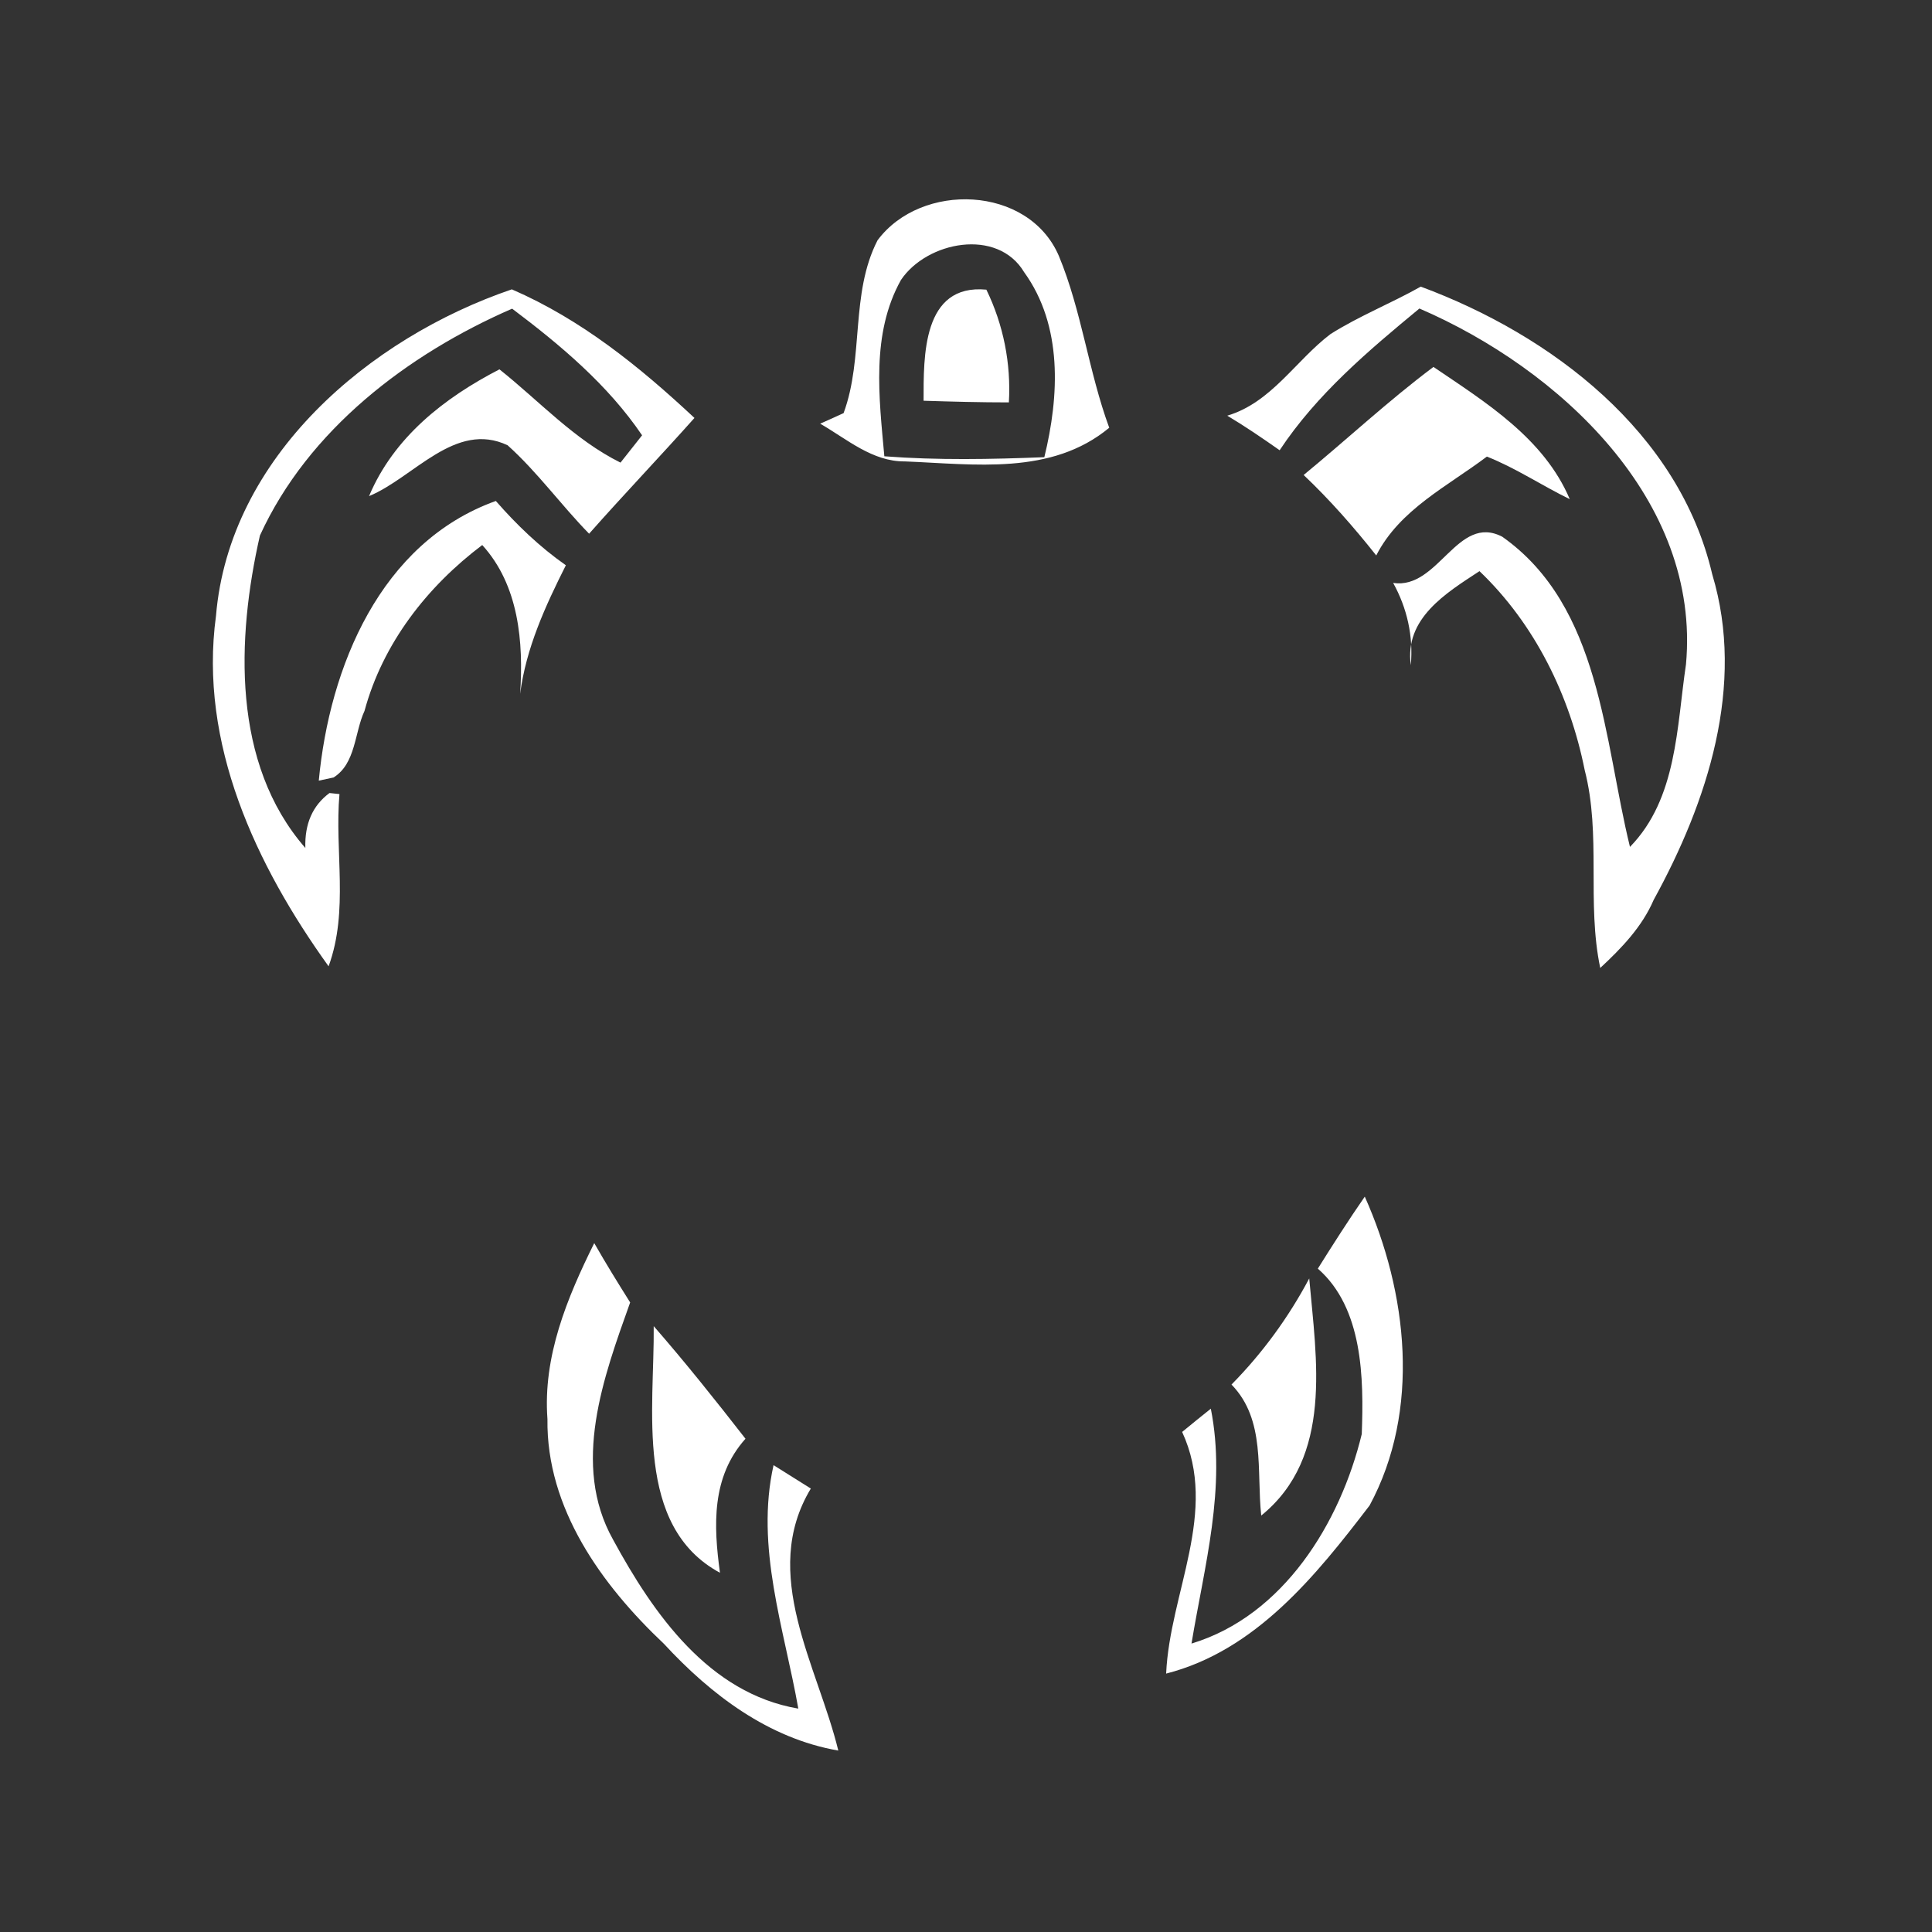 <svg xmlns="http://www.w3.org/2000/svg" width="128pt" height="128pt" viewBox="0 0 128 128"><rect x="0" y="0" width="128" height="128" fill="#333333" stroke="none"/><g fill="#fff"><path d="M58.14 15.92c2.88-3.88 9.99-3.66 12.01 1.03 1.52 3.66 1.97 7.67 3.34 11.39-3.84 3.18-8.94 2.41-13.54 2.23-2.15.02-3.84-1.48-5.61-2.5.39-.17 1.16-.52 1.55-.7 1.36-3.68.43-7.91 2.25-11.45m1.55 2.63c-1.99 3.57-1.45 7.79-1.1 11.68 3.53.27 7.06.2 10.6.06.99-4.05 1.23-8.71-1.34-12.26-1.77-2.96-6.45-2.03-8.16.52zM14.31 40.8c.88-10.54 10.15-18.41 19.6-21.63 4.61 2 8.46 5.12 12.1 8.52-2.3 2.58-4.69 5.08-6.98 7.67-1.86-1.9-3.42-4.08-5.4-5.86-3.47-1.64-6.21 2.14-9.18 3.37 1.64-3.9 4.98-6.51 8.64-8.4 2.64 2.1 4.96 4.66 8.02 6.18.36-.45 1.07-1.36 1.43-1.81-2.27-3.35-5.41-5.98-8.61-8.39-6.93 3.02-13.51 8.03-16.71 15.03-1.55 6.81-1.87 15.11 3.01 20.7-.05-1.6.48-2.81 1.6-3.64l.66.07c-.33 3.81.63 7.72-.72 11.41-4.81-6.69-8.61-14.76-7.46-23.22zM88.14 22.14c1.91-1.21 4.02-2.04 5.99-3.15 8.68 3.22 17.11 9.64 19.31 19.06 2.22 7.36-.32 15.09-3.88 21.57-.77 1.79-2.13 3.2-3.54 4.51-.91-4.33.08-8.81-1.03-13.11-.99-4.95-3.3-9.67-6.97-13.18-2.23 1.46-4.98 3.13-4.55 6.23.17-1.92-.24-3.77-1.17-5.45 3 .46 4.25-4.61 7.23-3.06 6.54 4.62 6.72 13.47 8.46 20.55 3.13-3.21 3.09-7.95 3.71-12.09 1-10.91-8.43-19.6-17.66-23.58-3.39 2.8-6.81 5.69-9.26 9.39-1.14-.8-2.28-1.58-3.47-2.29 2.92-.87 4.52-3.64 6.83-5.4z"/><path d="M61.19 26.55c0-2.93-.09-7.76 4.16-7.36 1.13 2.33 1.64 4.89 1.49 7.47-1.88 0-3.77-.05-5.65-.11zM86.37 31.47c2.88-2.37 5.61-4.92 8.6-7.16 3.47 2.35 7.32 4.73 9.03 8.76-1.85-.9-3.57-2.06-5.49-2.82-2.61 1.97-5.78 3.51-7.33 6.55-1.49-1.88-3.07-3.68-4.81-5.33zM21.12 51.72c.71-7.52 4.07-15.78 11.73-18.53 1.38 1.58 2.91 3.05 4.64 4.26-1.36 2.7-2.64 5.49-3.03 8.52.23-3.43-.08-7.19-2.51-9.86-3.66 2.76-6.59 6.52-7.8 10.99-.67 1.44-.57 3.48-2.05 4.41l-.98.21zM87.31 84.05c1.01-1.61 2.03-3.21 3.11-4.77 2.84 6.35 3.72 14.16.32 20.46-3.55 4.64-7.54 9.62-13.48 11.14.24-5.36 3.5-10.73 1.06-16.01.63-.52 1.26-1.03 1.9-1.54 1.04 5.24-.43 10.42-1.28 15.56 6.09-1.84 9.86-8 11.28-13.88.14-3.7.08-8.35-2.91-10.96zM39.37 82.36c.76 1.33 1.56 2.63 2.38 3.93-1.76 4.93-3.92 10.75-1.13 15.72 2.67 4.91 6.34 10.18 12.27 11.19-.94-5.32-2.86-10.69-1.64-16.13.82.51 1.65 1.03 2.47 1.55-3.41 5.65.45 11.73 1.82 17.36-4.62-.8-8.44-3.7-11.55-7.07-4.12-3.89-7.8-8.97-7.72-14.89-.31-4.15 1.3-8.03 3.1-11.66z"/><path d="M81.59 91.73c2.05-2.08 3.78-4.45 5.15-7.03.47 5.36 1.6 11.83-3.18 15.71-.32-2.96.31-6.34-1.97-8.68zM43.31 87.86c2.11 2.42 4.11 4.93 6.08 7.46-2.26 2.53-2.12 5.74-1.69 8.88-5.71-3.08-4.33-10.91-4.39-16.34z"/></g></svg>